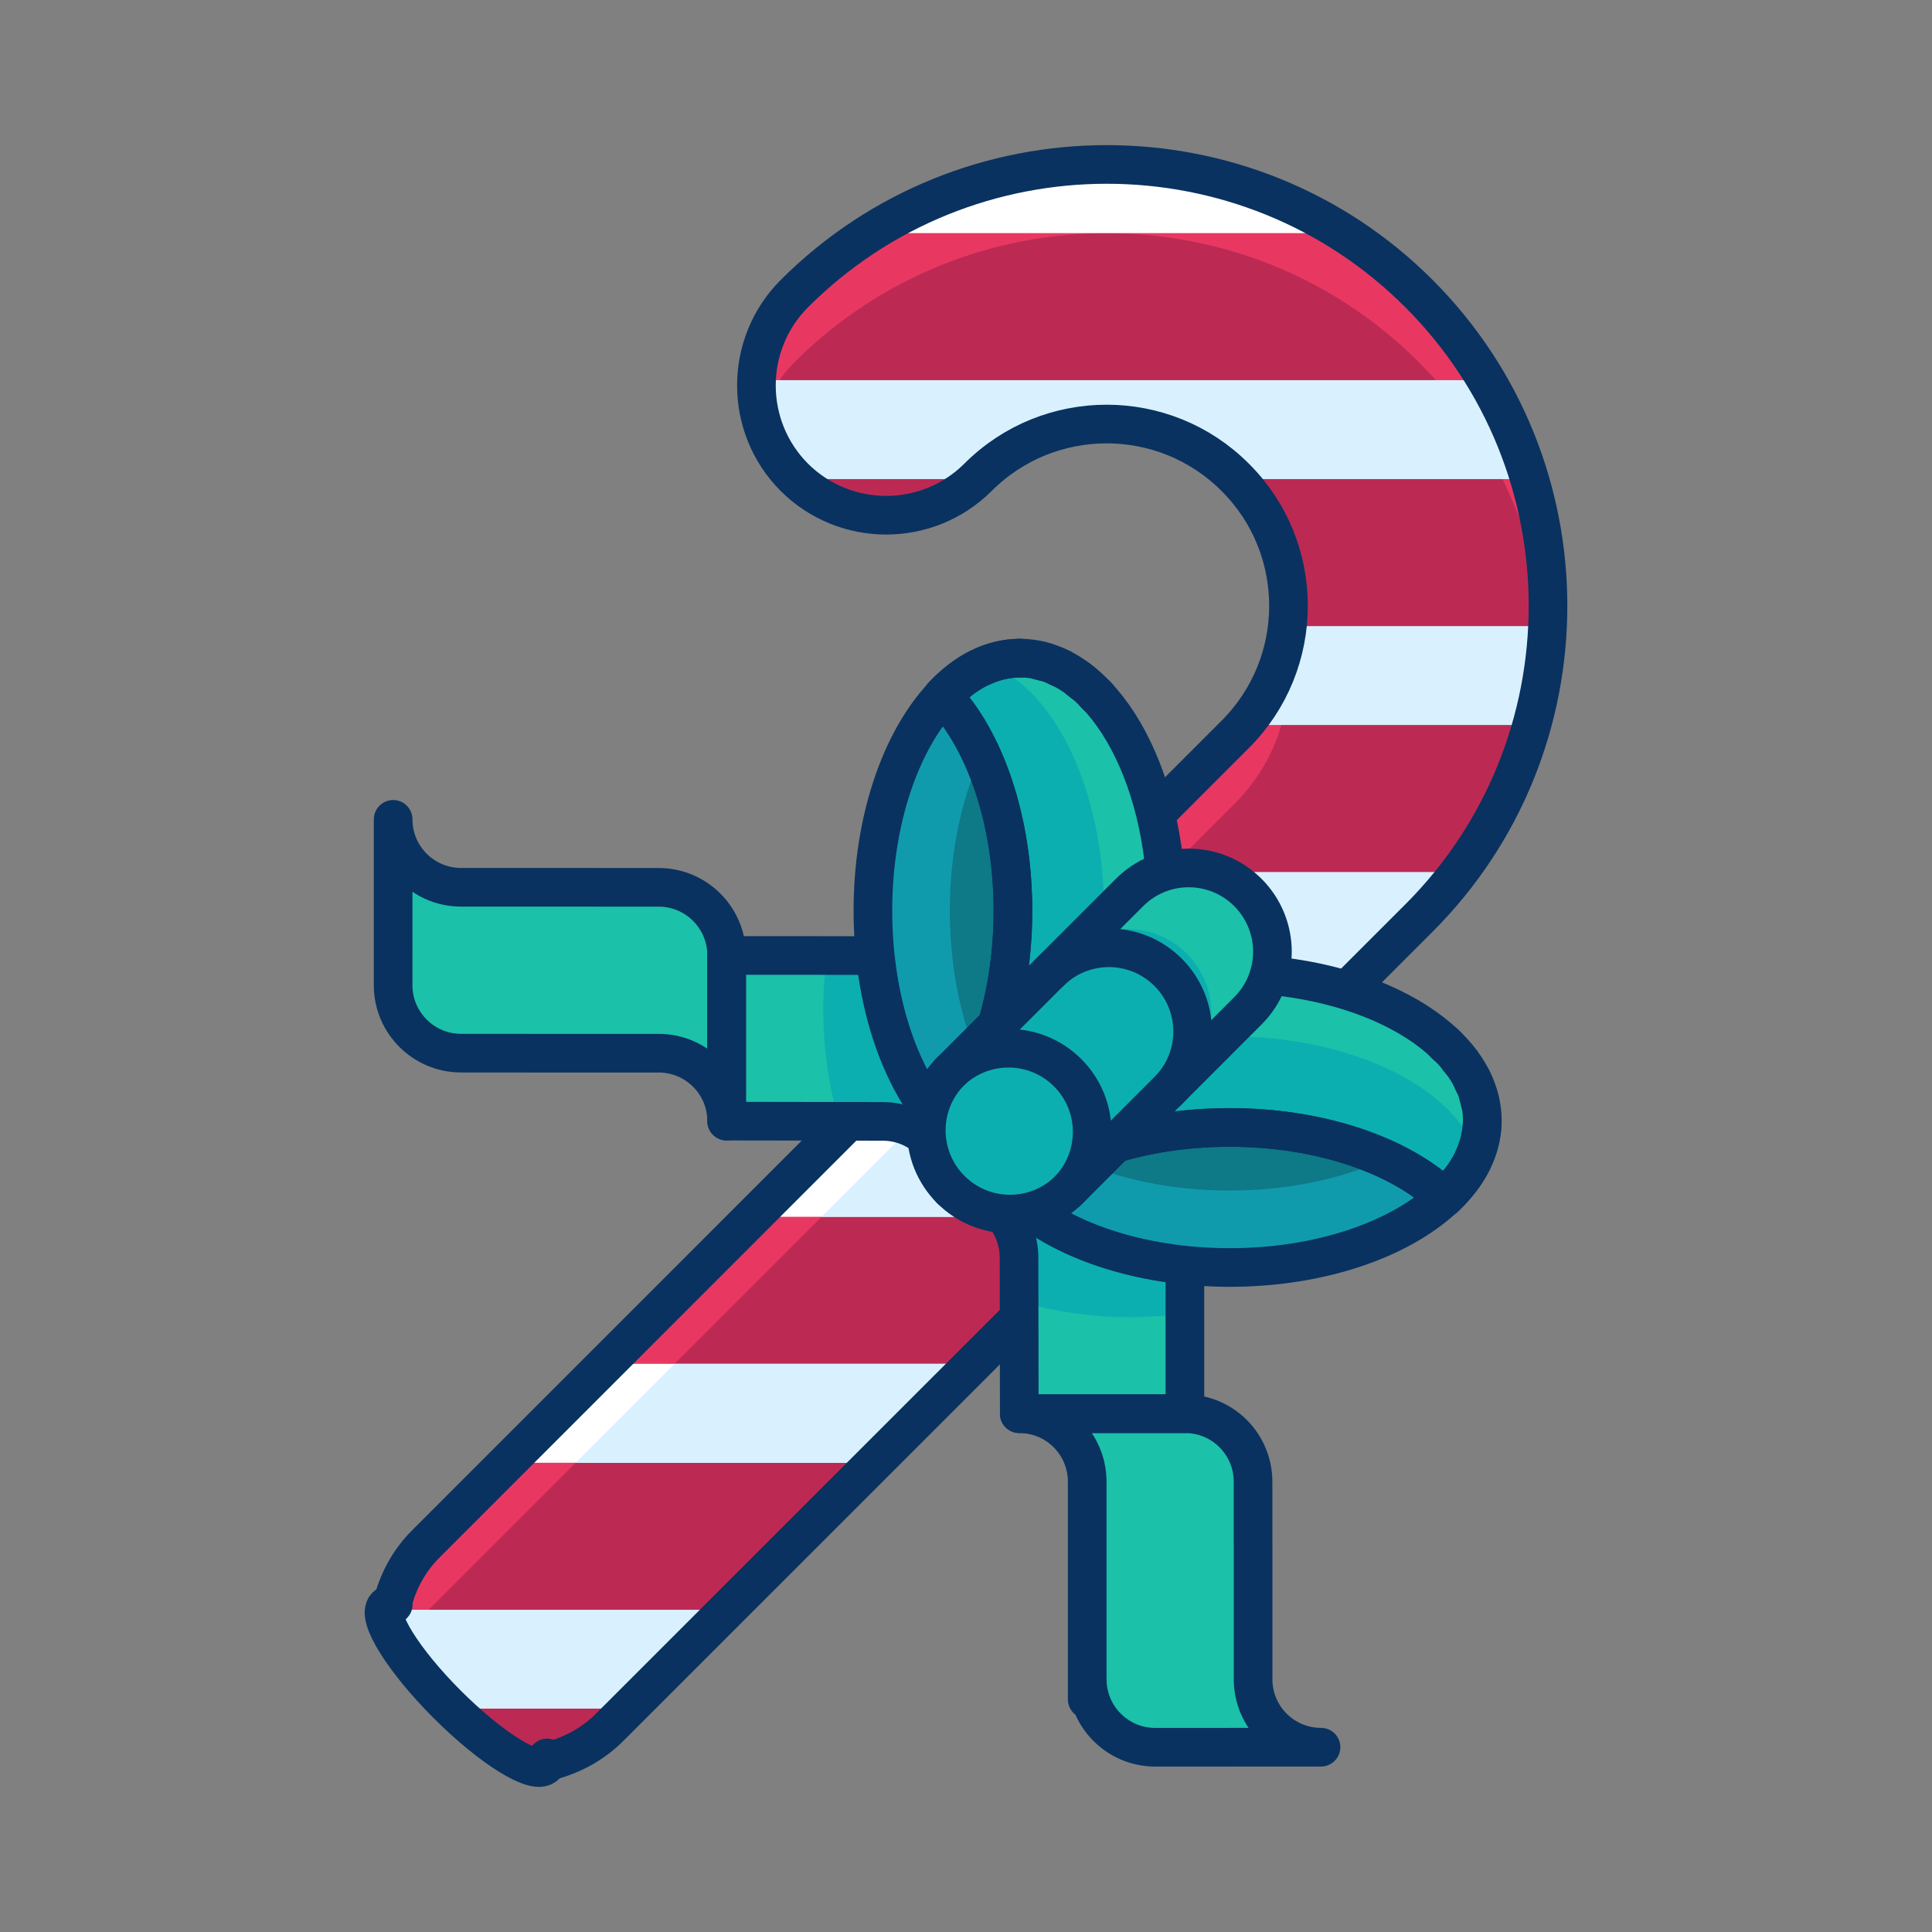 <?xml version="1.0" encoding="utf-8"?>
<!-- Generator: Adobe Illustrator 16.0.0, SVG Export Plug-In . SVG Version: 6.00 Build 0)  -->
<!DOCTYPE svg PUBLIC "-//W3C//DTD SVG 1.1//EN" "http://www.w3.org/Graphics/SVG/1.1/DTD/svg11.dtd">
<svg version="1.1" id="Layer_1" xmlns="http://www.w3.org/2000/svg" xmlns:xlink="http://www.w3.org/1999/xlink" x="0px" y="0px"
	 width="75px" height="75px" viewBox="0 0 75 75" enable-background="new 0 0 75 75" xml:space="preserve">
<rect x="0" y="0" width="75" height="75" fill="#808080" stroke="none"/>
<g>
	<g>
		<g>
			<g>
				<g>
					<line fill="#BC2A54" x1="20.62" y1="55.846" x2="34.876" y2="55.844"/>
					<line fill="#BC2A54" x1="25.308" y1="51.157" x2="39.564" y2="51.157"/>
				</g>
				<g>
					<line fill="#BC2A54" x1="16.884" y1="65.602" x2="25.132" y2="65.6"/>
					<line fill="#BC2A54" x1="15.835" y1="60.913" x2="29.388" y2="60.913"/>
				</g>
				<g>
					<line fill="#BC2A54" x1="30.891" y1="45.575" x2="45.147" y2="45.575"/>
					<line fill="#BC2A54" x1="35.58" y1="40.885" x2="49.836" y2="40.885"/>
				</g>
				<g>
					<line fill="#BC2A54" x1="41.163" y1="35.301" x2="55.419" y2="35.301"/>
					<line fill="#BC2A54" x1="45.851" y1="30.614" x2="58.562" y2="30.614"/>
				</g>
				<g>
					<line fill="#BC2A54" x1="50.634" y1="25.032" x2="59.44" y2="25.032"/>
					<line fill="#BC2A54" x1="49.237" y1="20.342" x2="59.44" y2="20.342"/>
				</g>
				<g>
					<line fill="#BC2A54" x1="29.777" y1="14.758" x2="57.48" y2="14.758"/>
					<line fill="#BC2A54" x1="32.583" y1="10.071" x2="52.99" y2="10.071"/>
				</g>
			</g>
			<path fill="#E83862" d="M55.082,11.395c-6.68-6.682-17.551-6.682-24.242,0c-1.967,1.967-1.967,5.162-0.006,7.133
				c1.976,1.967,5.167,1.961,7.133,0c2.755-2.756,7.232-2.756,9.982,0c2.76,2.744,2.76,7.229,0,9.982L16.541,59.924
				c-0.674,0.668-1.094,1.477-1.309,2.328c0.01,0.01,0.023,0.021,0.035,0.031c-0.117-0.004-0.217,0.012-0.277,0.072
				c-0.396,0.396,0.665,2.102,2.371,3.809c1.707,1.705,3.411,2.766,3.808,2.369c0.062-0.062,0.077-0.166,0.07-0.289l0.116,0.117
				c0.848-0.227,1.651-0.646,2.309-1.305l31.424-31.422C61.763,28.958,61.763,18.081,55.082,11.395z"/>
			<path fill="#BC2A54" d="M21.168,68.534c0.062-0.062,0.077-0.166,0.07-0.289l0.116,0.117c0.848-0.227,1.651-0.646,2.309-1.305
				l31.424-31.422c2.999-2.998,4.639-6.846,4.943-10.779c-0.305-3.936-1.945-7.789-4.949-10.795c-6.68-6.68-17.551-6.68-24.242,0
				c-0.642,0.641-1.052,1.418-1.275,2.234c0.223,0.816,0.632,1.592,1.27,2.232c1.976,1.967,5.167,1.961,7.133,0
				c2.755-2.756,7.232-2.756,9.982,0c1.721,1.711,2.367,4.098,1.943,6.32c0.424,2.223-0.223,4.611-1.943,6.33L16.541,62.59
				c-0.43,0.428-0.746,0.914-0.982,1.43c0.432,0.643,1.049,1.389,1.803,2.145C19.068,67.87,20.772,68.93,21.168,68.534z"/>
			<g>
				<path fill="#FFFFFF" d="M33.786,9.051h18.354C46.559,5.51,39.372,5.51,33.786,9.051z"/>
				<path fill="#D9F1FF" d="M57.673,14.758H29.382c-0.055,1.357,0.42,2.732,1.451,3.77c0.026,0.027,0.059,0.043,0.086,0.07h6.962
					c0.026-0.027,0.059-0.043,0.085-0.07c2.755-2.756,7.232-2.756,9.982,0c0.022,0.023,0.041,0.047,0.062,0.07h11.364
					C58.979,17.266,58.4,15.981,57.673,14.758z"/>
				<path fill="#D9F1FF" d="M59.453,28.143c0.35-1.256,0.545-2.543,0.604-3.838H49.97c-0.154,1.383-0.72,2.727-1.689,3.838H59.453z"
					/>
				<path fill="#D9F1FF" d="M42.609,33.852l-3.838,3.838h14.263l2.054-2.055c0.564-0.562,1.062-1.166,1.529-1.783H42.609z"/>
				<polygon fill="#FFFFFF" points="43.486,47.237 47.326,43.399 33.064,43.399 29.226,47.237 				"/>
				<polygon fill="#D9F1FF" points="35.73,43.399 31.892,47.237 43.486,47.237 45.005,45.717 47.326,43.399 				"/>
				<polygon fill="#FFFFFF" points="33.939,56.784 37.778,52.944 23.519,52.944 19.681,56.784 				"/>
				<polygon fill="#D9F1FF" points="33.939,56.784 36.234,54.489 37.778,52.944 26.185,52.944 22.347,56.784 				"/>
				<path fill="#D9F1FF" d="M28.231,62.491H14.937c-0.152,0.553,0.856,2.105,2.424,3.674c0.059,0.057,0.115,0.107,0.174,0.164h6.857
					L28.231,62.491z"/>
			</g>
		</g>
		<g>
			
				<path fill="none" stroke="#093260" stroke-width="1.5" stroke-linecap="round" stroke-linejoin="round" stroke-miterlimit="10" d="
				M55.082,11.395c-6.68-6.682-17.551-6.682-24.242,0c-1.967,1.967-1.967,5.162-0.006,7.133c1.976,1.967,5.167,1.961,7.133,0
				c2.755-2.756,7.232-2.756,9.982,0c2.76,2.744,2.76,7.229,0,9.982L16.541,59.924c-0.674,0.668-1.094,1.477-1.309,2.328
				c0.01,0.01,0.023,0.021,0.035,0.031c-0.117-0.004-0.217,0.012-0.277,0.072c-0.396,0.396,0.665,2.102,2.371,3.809
				c1.707,1.705,3.411,2.766,3.808,2.369c0.062-0.062,0.077-0.166,0.07-0.289l0.116,0.117c0.848-0.227,1.651-0.646,2.309-1.305
				l31.424-31.422C61.763,28.958,61.763,18.081,55.082,11.395z"/>
		</g>
	</g>
	<g>
		<g>
			<g>
				<path fill="#1BC1A9" d="M28.208,37.083c0-1.455-1.181-2.637-2.637-2.637h-2.398v-0.002h-5.274c-1.456,0-2.638-1.18-2.637-2.637
					l-0.001,6.439c0,1.457,1.182,2.637,2.638,2.637h2.397v0.002h5.275c1.456,0,2.637,1.182,2.637,2.637V37.083z"/>
				<path fill="#1BC1A9" d="M36.905,39.731c0-1.457-1.181-2.637-2.638-2.637h-2.396v-0.002h-3.662v6.43l6.059,0.01
					c1.457,0,2.638,1.182,2.638,2.637V39.731z"/>
				<path fill="#0CAFAF" d="M36.905,43.108v-3.377c0-1.457-1.181-2.637-2.638-2.637h-2.168c-0.084,0.67-0.141,1.359-0.141,2.072
					c0,1.574,0.227,3.047,0.61,4.363l1.698,0.002c0.884,0,1.66,0.438,2.141,1.105C36.597,44.155,36.766,43.647,36.905,43.108z"/>
				
					<path fill="none" stroke="#093260" stroke-width="1.5" stroke-linecap="round" stroke-linejoin="round" stroke-miterlimit="10" d="
					M28.208,37.083c0-1.455-1.181-2.637-2.637-2.637h-2.398v-0.002h-5.274c-1.456,0-2.638-1.18-2.637-2.637l-0.001,6.439
					c0,1.457,1.182,2.637,2.638,2.637h2.397v0.002h5.275c1.456,0,2.637,1.182,2.637,2.637V37.083z"/>
				
					<path fill="none" stroke="#093260" stroke-width="1.5" stroke-linecap="round" stroke-linejoin="round" stroke-miterlimit="10" d="
					M36.905,39.731c0-1.457-1.181-2.637-2.638-2.637h-2.396v-0.002h-3.662v6.43l6.059,0.01c1.457,0,2.638,1.182,2.638,2.637V39.731z
					"/>
			</g>
			<g>
				<path fill="#1BC1A9" d="M46.006,54.881c1.456-0.002,2.637,1.18,2.637,2.637v2.398h0.002v5.273c0,1.457,1.181,2.639,2.637,2.637
					l-6.438,0.002c-1.456,0-2.637-1.182-2.637-2.639l-0.001,0.781h-0.001v-8.453c0-1.457-1.182-2.637-2.637-2.637H46.006z"/>
				<path fill="#1BC1A9" d="M43.359,46.184c1.457,0,2.638,1.182,2.638,2.637v2.398h0.001v3.662h-6.43l-0.01-6.061
					c0-1.455-1.182-2.637-2.637-2.637H43.359z"/>
				<path fill="#0CAFAF" d="M39.982,46.184h3.377c1.457,0,2.638,1.182,2.638,2.637v2.17c-0.671,0.084-1.36,0.141-2.074,0.141
					c-1.573,0-3.046-0.227-4.362-0.611l-0.002-1.699c0-0.883-0.438-1.66-1.105-2.139C38.935,46.493,39.443,46.323,39.982,46.184z"/>
				
					<path fill="none" stroke="#093260" stroke-width="1.5" stroke-linecap="round" stroke-linejoin="round" stroke-miterlimit="10" d="
					M46.006,54.881c1.456-0.002,2.637,1.18,2.637,2.637v2.398h0.002v5.273c0,1.457,1.181,2.639,2.637,2.637l-6.438,0.002
					c-1.456,0-2.637-1.182-2.637-2.639l-0.001,0.781h-0.001v-8.453c0-1.457-1.182-2.637-2.637-2.637H46.006z"/>
				
					<path fill="none" stroke="#093260" stroke-width="1.5" stroke-linecap="round" stroke-linejoin="round" stroke-miterlimit="10" d="
					M43.359,46.184c1.457,0,2.638,1.182,2.638,2.637v2.398h0.001v3.662h-6.43l-0.01-6.061c0-1.455-1.182-2.637-2.637-2.637H43.359z"
					/>
			</g>
		</g>
		<g>
			<g>
				<path fill="#1BC1A9" d="M45.293,35.356c0-5.418-2.556-9.809-5.71-9.809c-1.096,0-2.116,0.539-2.986,1.459
					c1.633,1.729,2.725,4.816,2.725,8.35c0,3.535-1.092,6.623-2.725,8.35c0.87,0.92,1.891,1.459,2.986,1.459
					C42.738,45.165,45.293,40.774,45.293,35.356z"/>
				<path fill="#0CAFAF" d="M38.393,25.788c-0.644,0.24-1.252,0.645-1.796,1.219c1.633,1.729,2.725,4.816,2.725,8.35
					c0,3.535-1.092,6.623-2.725,8.35c0.544,0.574,1.152,0.98,1.796,1.219c2.554-0.979,4.465-4.887,4.465-9.568
					S40.947,26.766,38.393,25.788z"/>
				<g>
					<path fill="#F26606" d="M40.306,25.633c0.074,0.018,0.148,0.037,0.223,0.059C40.455,25.67,40.38,25.651,40.306,25.633z"/>
					<path fill="#F26606" d="M37.181,26.479c-0.166,0.133-0.328,0.277-0.484,0.438C36.854,26.758,37.015,26.612,37.181,26.479z"/>
					<path fill="#F26606" d="M38.129,25.887c0.171-0.078,0.345-0.145,0.522-0.195C38.474,25.743,38.3,25.809,38.129,25.887z"/>
					<path fill="#F26606" d="M38.875,25.633c0.223-0.047,0.448-0.08,0.678-0.082C39.323,25.555,39.097,25.586,38.875,25.633z"/>
					<path fill="#F26606" d="M37.316,26.366c0.207-0.156,0.423-0.291,0.643-0.404C37.739,26.075,37.524,26.209,37.316,26.366z"/>
					<path fill="#F26606" d="M41.051,25.887c0.056,0.025,0.114,0.045,0.169,0.074C41.166,25.932,41.107,25.913,41.051,25.887z"/>
					<path fill="#F26606" d="M42.583,43.706c-0.002-0.002-0.003-0.006-0.007-0.008c-0.03,0.033-0.062,0.066-0.093,0.098
						C42.515,43.762,42.55,43.739,42.583,43.706z"/>
					<path fill="#F26606" d="M42.576,27.014c0.003-0.002,0.005-0.006,0.007-0.008c-0.032-0.033-0.067-0.057-0.099-0.09
						C42.514,26.948,42.545,26.981,42.576,27.014z"/>
					<path fill="#F26606" d="M39.628,25.551c-0.011,0-0.021-0.004-0.032-0.004c-0.002,0-0.003,0-0.006,0
						C39.603,25.547,39.615,25.551,39.628,25.551z"/>
					<path fill="#F26606" d="M41.865,26.366c0.047,0.035,0.09,0.076,0.136,0.113C41.955,26.442,41.912,26.401,41.865,26.366z"/>
					<path fill="#F26606" d="M41.865,44.346c0.047-0.035,0.09-0.076,0.136-0.113C41.955,44.27,41.911,44.311,41.865,44.346z"/>
					<path fill="#F26606" d="M41.051,44.825c0.056-0.025,0.114-0.045,0.17-0.074C41.166,44.78,41.107,44.799,41.051,44.825z"/>
					<path fill="#F26606" d="M39.59,45.165c0.003,0,0.004,0,0.006,0c0.011,0,0.021-0.004,0.032-0.004
						C39.616,45.161,39.603,45.165,39.59,45.165z"/>
					<path fill="#F26606" d="M40.306,45.079c0.074-0.016,0.148-0.037,0.223-0.059C40.455,45.04,40.38,45.061,40.306,45.079z"/>
					<path fill="#F26606" d="M39.552,45.161c-0.23-0.002-0.455-0.035-0.678-0.082C39.097,45.125,39.323,45.159,39.552,45.161z"/>
					<path fill="#F26606" d="M37.958,44.75c-0.22-0.113-0.435-0.248-0.643-0.406C37.524,44.502,37.739,44.637,37.958,44.75z"/>
					<path fill="#F26606" d="M36.697,43.795c0.157,0.16,0.318,0.305,0.484,0.439C37.015,44.1,36.853,43.954,36.697,43.795z"/>
					<path fill="#F26606" d="M38.652,45.02c-0.178-0.051-0.352-0.115-0.522-0.195C38.3,44.905,38.474,44.969,38.652,45.02z"/>
					<path fill="#109BAD" d="M39.322,35.356c0-3.529-1.089-6.613-2.719-8.342c-1.628,1.729-2.717,4.812-2.717,8.342
						s1.089,6.613,2.717,8.342C38.233,41.969,39.322,38.885,39.322,35.356z"/>
					<path fill="#0E7987" d="M38.097,29.317c-0.764,1.664-1.225,3.756-1.225,6.039c0,2.285,0.461,4.375,1.225,6.039
						c0.764-1.664,1.225-3.754,1.225-6.039C39.322,33.073,38.861,30.981,38.097,29.317z"/>
				</g>
				
					<path fill="none" stroke="#093260" stroke-width="1.5" stroke-linecap="round" stroke-linejoin="round" stroke-miterlimit="10" d="
					M45.293,35.356c0-5.418-2.556-9.809-5.71-9.809c-1.096,0-2.116,0.539-2.986,1.459c1.633,1.729,2.725,4.816,2.725,8.35
					c0,3.535-1.092,6.623-2.725,8.35c0.87,0.92,1.891,1.459,2.986,1.459C42.738,45.165,45.293,40.774,45.293,35.356z"/>
				<g>
					
						<path fill="none" stroke="#093260" stroke-width="1.5" stroke-linecap="round" stroke-linejoin="round" stroke-miterlimit="10" d="
						M40.306,25.633c0.074,0.018,0.148,0.037,0.223,0.059C40.455,25.67,40.38,25.651,40.306,25.633z"/>
					
						<path fill="none" stroke="#093260" stroke-width="1.5" stroke-linecap="round" stroke-linejoin="round" stroke-miterlimit="10" d="
						M37.181,26.479c-0.166,0.133-0.328,0.277-0.484,0.438C36.854,26.758,37.015,26.612,37.181,26.479z"/>
					
						<path fill="none" stroke="#093260" stroke-width="1.5" stroke-linecap="round" stroke-linejoin="round" stroke-miterlimit="10" d="
						M38.129,25.887c0.171-0.078,0.345-0.145,0.522-0.195C38.474,25.743,38.3,25.809,38.129,25.887z"/>
					
						<path fill="none" stroke="#093260" stroke-width="1.5" stroke-linecap="round" stroke-linejoin="round" stroke-miterlimit="10" d="
						M38.875,25.633c0.223-0.047,0.448-0.08,0.678-0.082C39.323,25.555,39.097,25.586,38.875,25.633z"/>
					
						<path fill="none" stroke="#093260" stroke-width="1.5" stroke-linecap="round" stroke-linejoin="round" stroke-miterlimit="10" d="
						M37.316,26.366c0.207-0.156,0.423-0.291,0.643-0.404C37.739,26.075,37.524,26.209,37.316,26.366z"/>
					
						<path fill="none" stroke="#093260" stroke-width="1.5" stroke-linecap="round" stroke-linejoin="round" stroke-miterlimit="10" d="
						M41.051,25.887c0.056,0.025,0.114,0.045,0.169,0.074C41.166,25.932,41.107,25.913,41.051,25.887z"/>
					
						<path fill="none" stroke="#093260" stroke-width="1.5" stroke-linecap="round" stroke-linejoin="round" stroke-miterlimit="10" d="
						M42.583,43.706c-0.002-0.002-0.003-0.006-0.007-0.008c-0.03,0.033-0.062,0.066-0.093,0.098
						C42.515,43.762,42.55,43.739,42.583,43.706z"/>
					
						<path fill="none" stroke="#093260" stroke-width="1.5" stroke-linecap="round" stroke-linejoin="round" stroke-miterlimit="10" d="
						M42.576,27.014c0.003-0.002,0.005-0.006,0.007-0.008c-0.032-0.033-0.067-0.057-0.099-0.09
						C42.514,26.948,42.545,26.981,42.576,27.014z"/>
					
						<path fill="none" stroke="#093260" stroke-width="1.5" stroke-linecap="round" stroke-linejoin="round" stroke-miterlimit="10" d="
						M39.628,25.551c-0.011,0-0.021-0.004-0.032-0.004c-0.002,0-0.003,0-0.006,0C39.603,25.547,39.615,25.551,39.628,25.551z"/>
					
						<path fill="none" stroke="#093260" stroke-width="1.5" stroke-linecap="round" stroke-linejoin="round" stroke-miterlimit="10" d="
						M41.865,26.366c0.047,0.035,0.09,0.076,0.136,0.113C41.955,26.442,41.912,26.401,41.865,26.366z"/>
					
						<path fill="none" stroke="#093260" stroke-width="1.5" stroke-linecap="round" stroke-linejoin="round" stroke-miterlimit="10" d="
						M41.865,44.346c0.047-0.035,0.09-0.076,0.136-0.113C41.955,44.27,41.911,44.311,41.865,44.346z"/>
					
						<path fill="none" stroke="#093260" stroke-width="1.5" stroke-linecap="round" stroke-linejoin="round" stroke-miterlimit="10" d="
						M41.051,44.825c0.056-0.025,0.114-0.045,0.17-0.074C41.166,44.78,41.107,44.799,41.051,44.825z"/>
					
						<path fill="none" stroke="#093260" stroke-width="1.5" stroke-linecap="round" stroke-linejoin="round" stroke-miterlimit="10" d="
						M39.59,45.165c0.003,0,0.004,0,0.006,0c0.011,0,0.021-0.004,0.032-0.004C39.616,45.161,39.603,45.165,39.59,45.165z"/>
					
						<path fill="none" stroke="#093260" stroke-width="1.5" stroke-linecap="round" stroke-linejoin="round" stroke-miterlimit="10" d="
						M40.306,45.079c0.074-0.016,0.148-0.037,0.223-0.059C40.455,45.04,40.38,45.061,40.306,45.079z"/>
					
						<path fill="none" stroke="#093260" stroke-width="1.5" stroke-linecap="round" stroke-linejoin="round" stroke-miterlimit="10" d="
						M39.552,45.161c-0.23-0.002-0.455-0.035-0.678-0.082C39.097,45.125,39.323,45.159,39.552,45.161z"/>
					
						<path fill="none" stroke="#093260" stroke-width="1.5" stroke-linecap="round" stroke-linejoin="round" stroke-miterlimit="10" d="
						M37.958,44.75c-0.22-0.113-0.435-0.248-0.643-0.406C37.524,44.502,37.739,44.637,37.958,44.75z"/>
					
						<path fill="none" stroke="#093260" stroke-width="1.5" stroke-linecap="round" stroke-linejoin="round" stroke-miterlimit="10" d="
						M36.697,43.795c0.157,0.16,0.318,0.305,0.484,0.439C37.015,44.1,36.853,43.954,36.697,43.795z"/>
					
						<path fill="none" stroke="#093260" stroke-width="1.5" stroke-linecap="round" stroke-linejoin="round" stroke-miterlimit="10" d="
						M38.652,45.02c-0.178-0.051-0.352-0.115-0.522-0.195C38.3,44.905,38.474,44.969,38.652,45.02z"/>
					
						<path fill="none" stroke="#093260" stroke-width="1.5" stroke-linecap="round" stroke-linejoin="round" stroke-miterlimit="10" d="
						M39.322,35.356c0-3.529-1.089-6.613-2.719-8.342c-1.628,1.729-2.717,4.812-2.717,8.342s1.089,6.613,2.717,8.342
						C38.233,41.969,39.322,38.885,39.322,35.356z"/>
				</g>
			</g>
			<g>
				<path fill="#1BC1A9" d="M47.734,37.795c5.417,0,9.809,2.557,9.809,5.711c0,1.096-0.54,2.115-1.46,2.986
					c-1.728-1.633-4.815-2.725-8.349-2.725c-3.535,0-6.623,1.092-8.35,2.725c-0.92-0.871-1.459-1.891-1.459-2.986
					C37.925,40.352,42.316,37.795,47.734,37.795z"/>
				<path fill="#0CAFAF" d="M57.301,44.696c-0.239,0.645-0.644,1.252-1.219,1.797c-1.728-1.633-4.815-2.725-8.349-2.725
					c-3.535,0-6.623,1.092-8.35,2.725c-0.575-0.545-0.98-1.152-1.219-1.797c0.978-2.553,4.887-4.465,9.568-4.465
					S56.324,42.143,57.301,44.696z"/>
				<g>
					<path fill="#F26606" d="M57.456,42.784c-0.017-0.074-0.037-0.148-0.059-0.223C57.418,42.635,57.439,42.709,57.456,42.784z"/>
					<path fill="#F26606" d="M56.611,45.909c-0.133,0.166-0.278,0.328-0.438,0.484C56.332,46.235,56.478,46.075,56.611,45.909z"/>
					<path fill="#F26606" d="M57.203,44.959c0.078-0.17,0.144-0.344,0.194-0.521C57.346,44.616,57.281,44.79,57.203,44.959z"/>
					<path fill="#F26606" d="M57.456,44.215c0.049-0.223,0.081-0.449,0.083-0.678C57.535,43.766,57.504,43.993,57.456,44.215z"/>
					<path fill="#F26606" d="M56.723,45.774c0.157-0.207,0.291-0.424,0.405-0.643C57.015,45.35,56.88,45.565,56.723,45.774z"/>
					<path fill="#F26606" d="M57.203,42.038c-0.025-0.055-0.046-0.113-0.074-0.168C57.157,41.924,57.177,41.983,57.203,42.038z"/>
					<path fill="#F26606" d="M39.384,40.506c0.002,0.002,0.006,0.004,0.008,0.008c-0.033,0.029-0.066,0.061-0.098,0.092
						C39.327,40.575,39.351,40.54,39.384,40.506z"/>
					<path fill="#F26606" d="M56.076,40.514c0.002-0.004,0.005-0.006,0.007-0.008c0.034,0.033,0.058,0.068,0.09,0.1
						C56.141,40.575,56.108,40.543,56.076,40.514z"/>
					<path fill="#F26606" d="M57.539,43.461c0,0.01,0.004,0.021,0.004,0.031c0,0.002-0.001,0.004,0,0.006
						C57.542,43.487,57.539,43.475,57.539,43.461z"/>
					<path fill="#F26606" d="M56.723,41.225c-0.034-0.047-0.075-0.09-0.112-0.137C56.648,41.135,56.689,41.178,56.723,41.225z"/>
					<path fill="#F26606" d="M38.744,41.225c0.035-0.047,0.076-0.09,0.113-0.137C38.82,41.135,38.779,41.178,38.744,41.225z"/>
					<path fill="#F26606" d="M38.264,42.038c0.025-0.055,0.046-0.113,0.075-0.17C38.31,41.924,38.29,41.983,38.264,42.038z"/>
					<path fill="#F26606" d="M37.925,43.499c0-0.002,0-0.004,0-0.006c0-0.01,0.004-0.021,0.004-0.031
						C37.928,43.473,37.925,43.487,37.925,43.499z"/>
					<path fill="#F26606" d="M38.011,42.784c0.017-0.074,0.037-0.148,0.059-0.223C38.048,42.635,38.028,42.709,38.011,42.784z"/>
					<path fill="#F26606" d="M37.929,43.538c0.002,0.23,0.034,0.455,0.082,0.678C37.963,43.993,37.931,43.766,37.929,43.538z"/>
					<path fill="#F26606" d="M38.339,45.131c0.113,0.219,0.248,0.434,0.404,0.643C38.587,45.565,38.453,45.35,38.339,45.131z"/>
					<path fill="#F26606" d="M39.294,46.393c-0.16-0.158-0.305-0.318-0.439-0.484C38.99,46.075,39.135,46.237,39.294,46.393z"/>
					<path fill="#F26606" d="M38.07,44.438c0.051,0.178,0.115,0.352,0.194,0.521C38.185,44.79,38.121,44.616,38.07,44.438z"/>
					<path fill="#109BAD" d="M47.734,43.768c3.529,0,6.613,1.09,8.342,2.719c-1.729,1.627-4.812,2.717-8.342,2.717
						s-6.614-1.09-8.342-2.717C41.12,44.858,44.205,43.768,47.734,43.768z"/>
					<path fill="#0E7987" d="M53.773,44.993c-1.664,0.764-3.756,1.225-6.039,1.225c-2.285,0-4.375-0.461-6.039-1.225
						c1.664-0.764,3.754-1.225,6.039-1.225C50.017,43.768,52.109,44.229,53.773,44.993z"/>
				</g>
				
					<path fill="none" stroke="#093260" stroke-width="1.5" stroke-linecap="round" stroke-linejoin="round" stroke-miterlimit="10" d="
					M47.734,37.795c5.417,0,9.809,2.557,9.809,5.711c0,1.096-0.54,2.115-1.46,2.986c-1.728-1.633-4.815-2.725-8.349-2.725
					c-3.535,0-6.623,1.092-8.35,2.725c-0.92-0.871-1.459-1.891-1.459-2.986C37.925,40.352,42.316,37.795,47.734,37.795z"/>
				<g>
					
						<path fill="none" stroke="#093260" stroke-width="1.5" stroke-linecap="round" stroke-linejoin="round" stroke-miterlimit="10" d="
						M57.456,42.784c-0.017-0.074-0.037-0.148-0.059-0.223C57.418,42.635,57.439,42.709,57.456,42.784z"/>
					
						<path fill="none" stroke="#093260" stroke-width="1.5" stroke-linecap="round" stroke-linejoin="round" stroke-miterlimit="10" d="
						M56.611,45.909c-0.133,0.166-0.278,0.328-0.438,0.484C56.332,46.235,56.478,46.075,56.611,45.909z"/>
					
						<path fill="none" stroke="#093260" stroke-width="1.5" stroke-linecap="round" stroke-linejoin="round" stroke-miterlimit="10" d="
						M57.203,44.959c0.078-0.17,0.144-0.344,0.194-0.521C57.346,44.616,57.281,44.79,57.203,44.959z"/>
					
						<path fill="none" stroke="#093260" stroke-width="1.5" stroke-linecap="round" stroke-linejoin="round" stroke-miterlimit="10" d="
						M57.456,44.215c0.049-0.223,0.081-0.449,0.083-0.678C57.535,43.766,57.504,43.993,57.456,44.215z"/>
					
						<path fill="none" stroke="#093260" stroke-width="1.5" stroke-linecap="round" stroke-linejoin="round" stroke-miterlimit="10" d="
						M56.723,45.774c0.157-0.207,0.291-0.424,0.405-0.643C57.015,45.35,56.88,45.565,56.723,45.774z"/>
					
						<path fill="none" stroke="#093260" stroke-width="1.5" stroke-linecap="round" stroke-linejoin="round" stroke-miterlimit="10" d="
						M57.203,42.038c-0.025-0.055-0.046-0.113-0.074-0.168C57.157,41.924,57.177,41.983,57.203,42.038z"/>
					
						<path fill="none" stroke="#093260" stroke-width="1.5" stroke-linecap="round" stroke-linejoin="round" stroke-miterlimit="10" d="
						M39.384,40.506c0.002,0.002,0.006,0.004,0.008,0.008c-0.033,0.029-0.066,0.061-0.098,0.092
						C39.327,40.575,39.351,40.54,39.384,40.506z"/>
					
						<path fill="none" stroke="#093260" stroke-width="1.5" stroke-linecap="round" stroke-linejoin="round" stroke-miterlimit="10" d="
						M56.076,40.514c0.002-0.004,0.005-0.006,0.007-0.008c0.034,0.033,0.058,0.068,0.09,0.1
						C56.141,40.575,56.108,40.543,56.076,40.514z"/>
					
						<path fill="none" stroke="#093260" stroke-width="1.5" stroke-linecap="round" stroke-linejoin="round" stroke-miterlimit="10" d="
						M57.539,43.461c0,0.01,0.004,0.021,0.004,0.031c0,0.002-0.001,0.004,0,0.006C57.542,43.487,57.539,43.475,57.539,43.461z"/>
					
						<path fill="none" stroke="#093260" stroke-width="1.5" stroke-linecap="round" stroke-linejoin="round" stroke-miterlimit="10" d="
						M56.723,41.225c-0.034-0.047-0.075-0.09-0.112-0.137C56.648,41.135,56.689,41.178,56.723,41.225z"/>
					
						<path fill="none" stroke="#093260" stroke-width="1.5" stroke-linecap="round" stroke-linejoin="round" stroke-miterlimit="10" d="
						M38.744,41.225c0.035-0.047,0.076-0.09,0.113-0.137C38.82,41.135,38.779,41.178,38.744,41.225z"/>
					
						<path fill="none" stroke="#093260" stroke-width="1.5" stroke-linecap="round" stroke-linejoin="round" stroke-miterlimit="10" d="
						M38.264,42.038c0.025-0.055,0.046-0.113,0.075-0.17C38.31,41.924,38.29,41.983,38.264,42.038z"/>
					
						<path fill="none" stroke="#093260" stroke-width="1.5" stroke-linecap="round" stroke-linejoin="round" stroke-miterlimit="10" d="
						M37.925,43.499c0-0.002,0-0.004,0-0.006c0-0.01,0.004-0.021,0.004-0.031C37.928,43.473,37.925,43.487,37.925,43.499z"/>
					
						<path fill="none" stroke="#093260" stroke-width="1.5" stroke-linecap="round" stroke-linejoin="round" stroke-miterlimit="10" d="
						M38.011,42.784c0.017-0.074,0.037-0.148,0.059-0.223C38.048,42.635,38.028,42.709,38.011,42.784z"/>
					
						<path fill="none" stroke="#093260" stroke-width="1.5" stroke-linecap="round" stroke-linejoin="round" stroke-miterlimit="10" d="
						M37.929,43.538c0.002,0.23,0.034,0.455,0.082,0.678C37.963,43.993,37.931,43.766,37.929,43.538z"/>
					
						<path fill="none" stroke="#093260" stroke-width="1.5" stroke-linecap="round" stroke-linejoin="round" stroke-miterlimit="10" d="
						M38.339,45.131c0.113,0.219,0.248,0.434,0.404,0.643C38.587,45.565,38.453,45.35,38.339,45.131z"/>
					
						<path fill="none" stroke="#093260" stroke-width="1.5" stroke-linecap="round" stroke-linejoin="round" stroke-miterlimit="10" d="
						M39.294,46.393c-0.16-0.158-0.305-0.318-0.439-0.484C38.99,46.075,39.135,46.237,39.294,46.393z"/>
					
						<path fill="none" stroke="#093260" stroke-width="1.5" stroke-linecap="round" stroke-linejoin="round" stroke-miterlimit="10" d="
						M38.07,44.438c0.051,0.178,0.115,0.352,0.194,0.521C38.185,44.79,38.121,44.616,38.07,44.438z"/>
					
						<path fill="none" stroke="#093260" stroke-width="1.5" stroke-linecap="round" stroke-linejoin="round" stroke-miterlimit="10" d="
						M47.734,43.768c3.529,0,6.613,1.09,8.342,2.719c-1.729,1.627-4.812,2.717-8.342,2.717s-6.614-1.09-8.342-2.717
						C41.12,44.858,44.205,43.768,47.734,43.768z"/>
				</g>
			</g>
		</g>
		<path fill="#1BC1A9" d="M41.507,46.178c-1.27,1.27-3.326,1.27-4.596,0l0,0c-1.27-1.27-1.27-3.326,0-4.596l6.937-6.936
			c1.269-1.27,3.325-1.27,4.595,0l0,0c1.27,1.27,1.27,3.326,0,4.594L41.507,46.178z"/>
		<path fill="#0CAFAF" d="M46.07,37.02c-1.269-1.27-3.326-1.27-4.595,0l-4.563,4.562c-1.27,1.27-1.27,3.326,0,4.596
			s3.326,1.27,4.596,0l4.562-4.564C47.339,40.346,47.339,38.288,46.07,37.02z"/>
		
			<path fill="none" stroke="#093260" stroke-width="1.5" stroke-linecap="round" stroke-linejoin="round" stroke-miterlimit="10" d="
			M41.507,46.178c-1.27,1.27-3.326,1.27-4.596,0l0,0c-1.27-1.27-1.27-3.326,0-4.596l6.937-6.936c1.269-1.27,3.325-1.27,4.595,0l0,0
			c1.27,1.27,1.27,3.326,0,4.594L41.507,46.178z"/>
		
			<path fill="none" stroke="#093260" stroke-width="1.5" stroke-linecap="round" stroke-linejoin="round" stroke-miterlimit="10" d="
			M40.75,37.745c1.27-1.27,3.326-1.27,4.596,0l0,0c1.27,1.27,1.27,3.326,0,4.596"/>
		
			<path fill="none" stroke="#093260" stroke-width="1.5" stroke-linecap="round" stroke-linejoin="round" stroke-miterlimit="10" d="
			M36.851,41.643c1.27-1.268,3.326-1.268,4.595,0l0,0c1.269,1.27,1.269,3.326,0,4.596"/>
	</g>
</g>
</svg>
